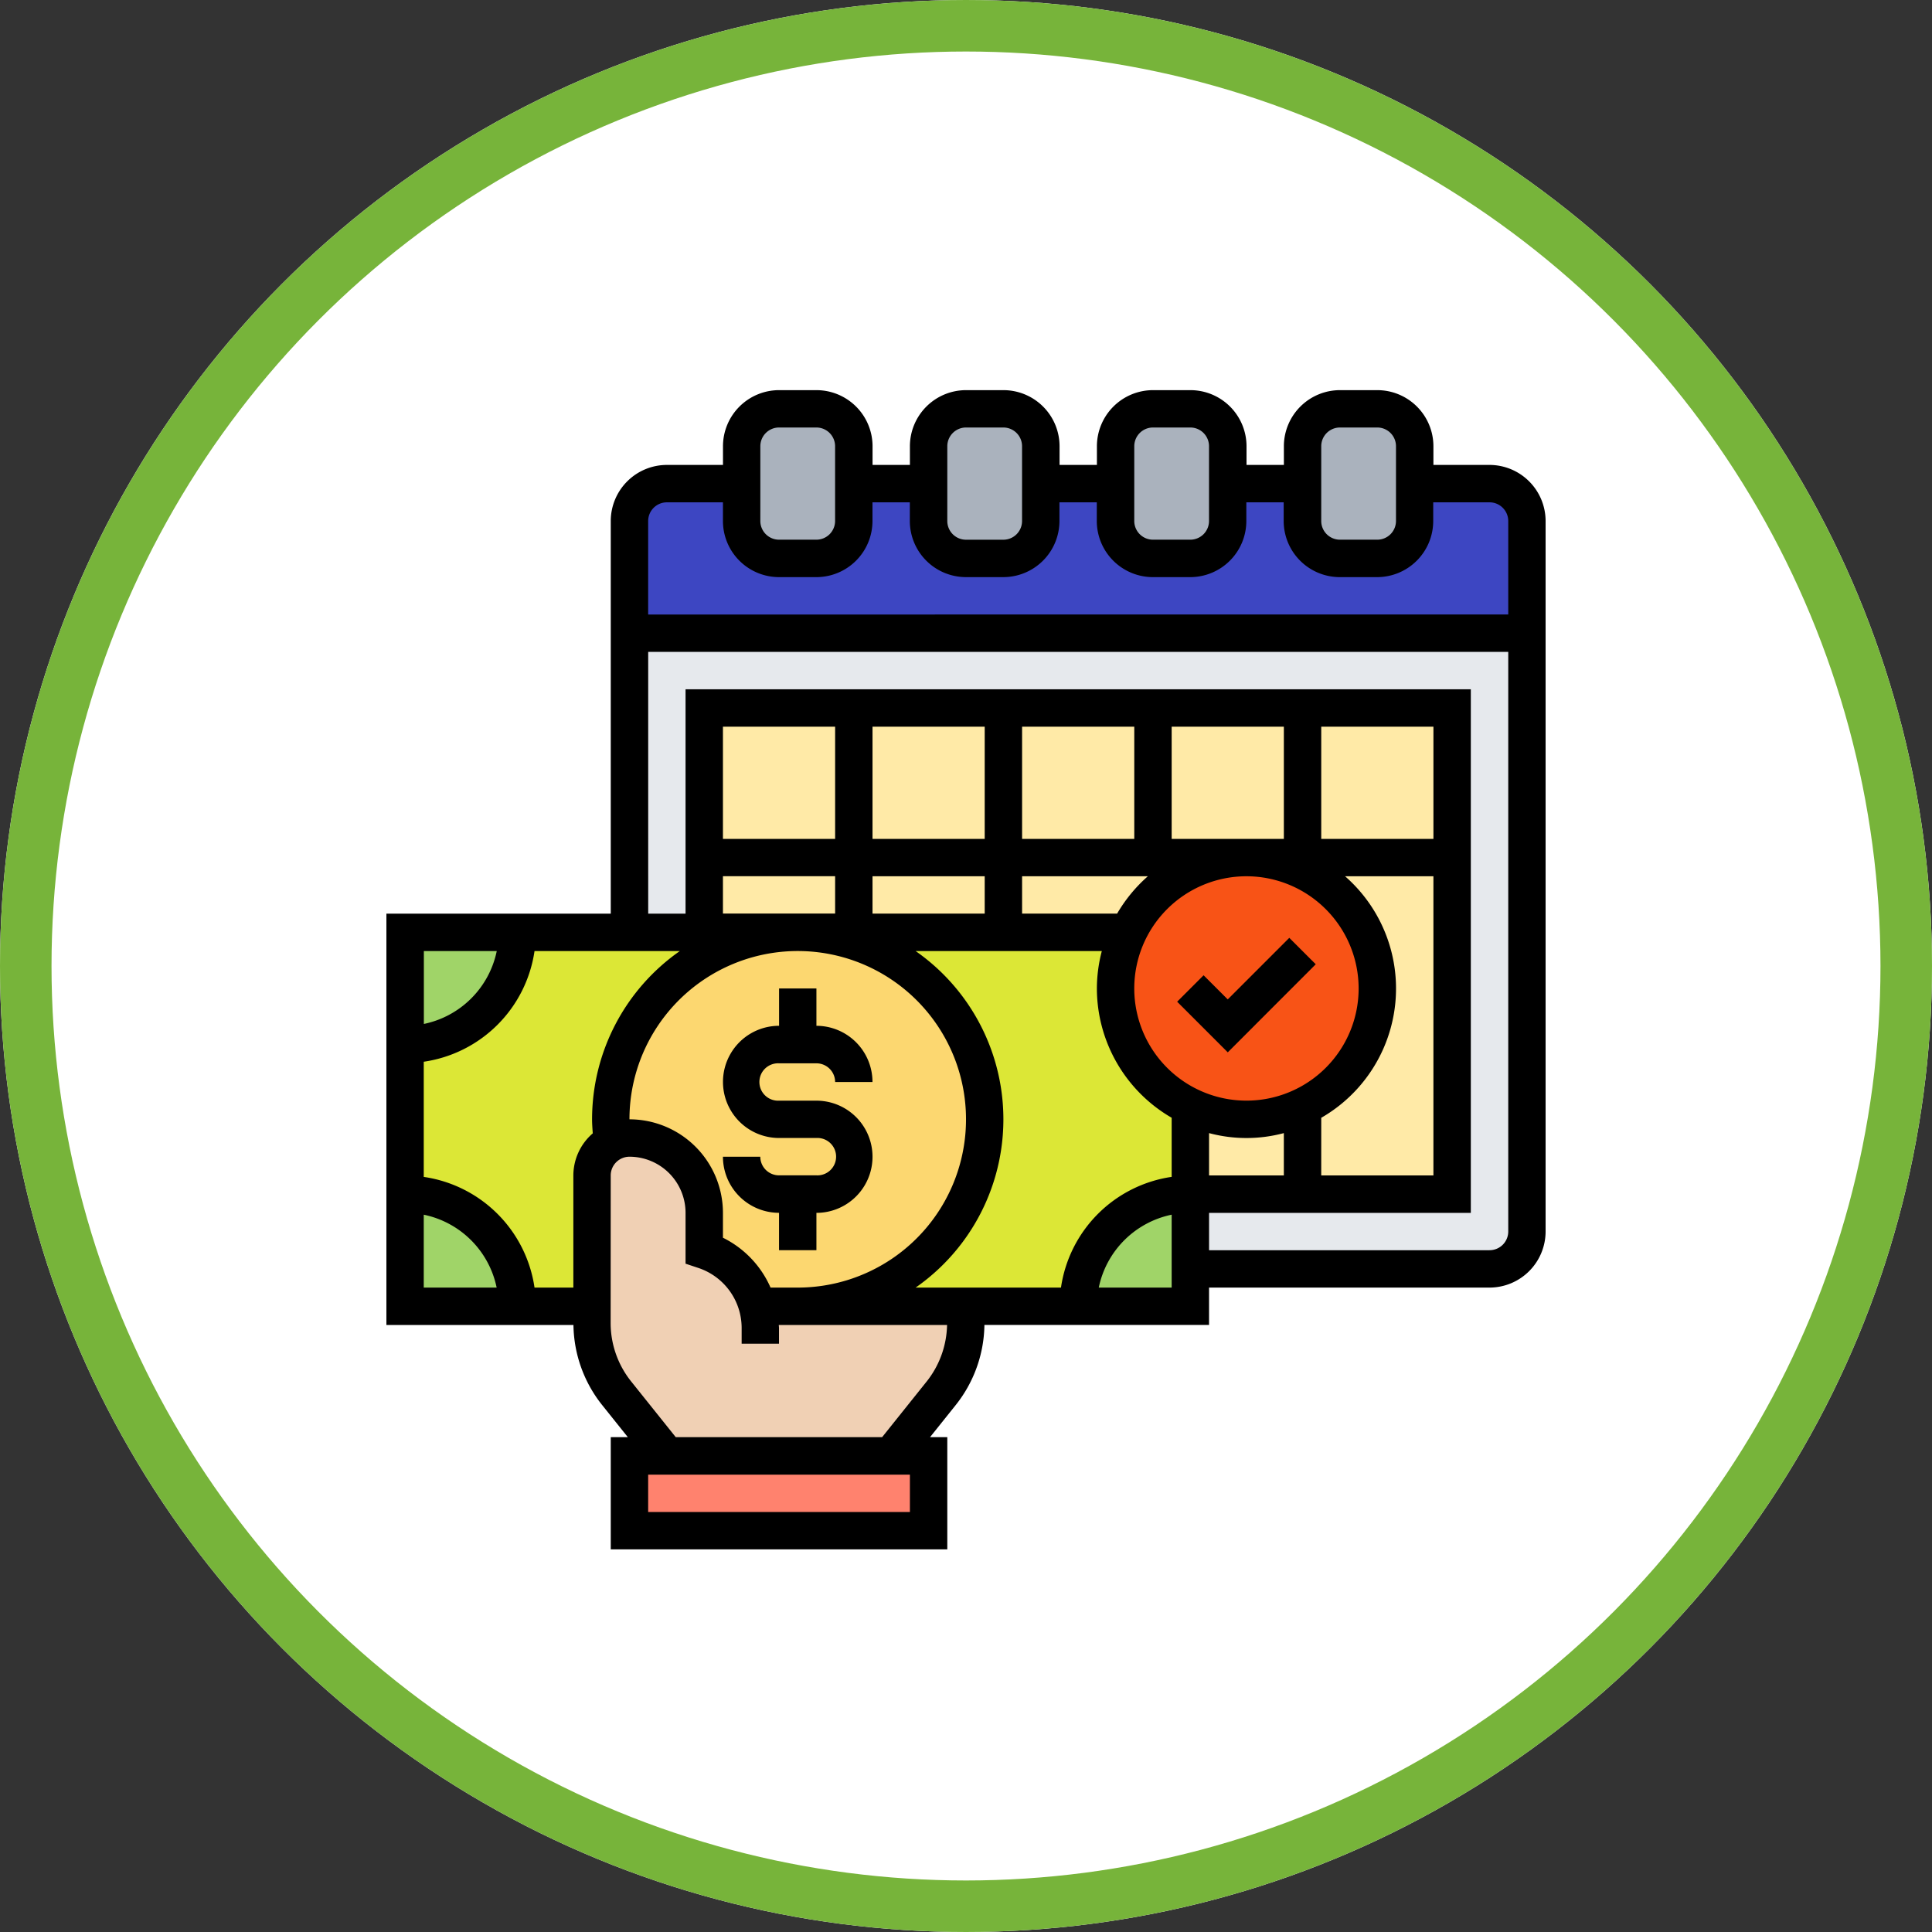 <svg xmlns="http://www.w3.org/2000/svg" width="150" height="150" viewBox="0 0 150 150">
  <rect x="0" y="0" width="150" height="150" fill="#333333" stroke="none"/>
  <g id="Grupo_115954" data-name="Grupo 115954" transform="translate(6132 9795.291)">
    <g id="Elipse_5923" data-name="Elipse 5923" transform="translate(-6132 -9795.291)" fill="#fff" stroke="#77b43a" stroke-width="4">
      <circle cx="75" cy="75" r="75" stroke="none"/>
      <circle cx="75" cy="75" r="73" fill="none"/>
    </g>
    <g id="salario" transform="translate(-6103 -9766)">
      <g id="Grupo_114666" data-name="Grupo 114666" transform="translate(2.452 2.452)">
        <g id="Grupo_114650" data-name="Grupo 114650" transform="translate(17.419 5.806)">
          <path id="Trazado_169397" data-name="Trazado 169397" d="M80.774,6H16.9A2.912,2.912,0,0,0,14,8.9v8.71H83.677V8.9A2.912,2.912,0,0,0,80.774,6Z" transform="translate(-14 -6)" fill="#3d46c2"/>
        </g>
        <g id="Grupo_114651" data-name="Grupo 114651" transform="translate(17.419 17.419)">
          <path id="Trazado_169398" data-name="Trazado 169398" d="M14,14V63.355H80.774a2.912,2.912,0,0,0,2.9-2.9V14Z" transform="translate(-14 -14)" fill="#e6e9ed"/>
        </g>
        <g id="Grupo_114652" data-name="Grupo 114652" transform="translate(23.226 23.226)">
          <path id="Trazado_169399" data-name="Trazado 169399" d="M76.065,18V55.742H55.742V48.948a9.935,9.935,0,0,0,4.355.987,10.161,10.161,0,1,0-9.174-14.516H18V18Z" transform="translate(-18 -18)" fill="#ffeaa7"/>
        </g>
        <g id="Grupo_114653" data-name="Grupo 114653" transform="translate(30.484 40.645)">
          <path id="Trazado_169400" data-name="Trazado 169400" d="M47.677,34.355a10.118,10.118,0,0,0,5.806,9.174v6.794a8.717,8.717,0,0,0-8.71,8.71H23A14.516,14.516,0,1,0,23,30H48.665A9.935,9.935,0,0,0,47.677,34.355Z" transform="translate(-23 -30)" fill="#dce736"/>
        </g>
        <g id="Grupo_114654" data-name="Grupo 114654" transform="translate(0 40.645)">
          <path id="Trazado_169401" data-name="Trazado 169401" d="M25.226,30h7.258A14.521,14.521,0,0,0,17.968,44.516c0,.494.029.973.073,1.452l.247.232a2.922,2.922,0,0,0-1.771,2.671V59.032H10.71A8.717,8.717,0,0,0,2,50.323V38.71A8.717,8.717,0,0,0,10.71,30H25.226Z" transform="translate(-2 -30)" fill="#dce736"/>
        </g>
        <g id="Grupo_114655" data-name="Grupo 114655" transform="translate(17.419 81.29)">
          <path id="Trazado_169402" data-name="Trazado 169402" d="M37.226,58v5.806H14V58H37.226Z" transform="translate(-14 -58)" fill="#ff826e"/>
        </g>
        <g id="Grupo_114656" data-name="Grupo 114656" transform="translate(15.968 40.645)">
          <path id="Trazado_169403" data-name="Trazado 169403" d="M27.516,59.032h-2.9l-.218.058A6.028,6.028,0,0,0,23.408,57a6.371,6.371,0,0,0-3.15-2.323v-2.9a5.8,5.8,0,0,0-5.806-5.806,2.922,2.922,0,0,0-1.132.232l-.247-.232c-.044-.479-.073-.958-.073-1.452A14.516,14.516,0,1,1,27.516,59.032Z" transform="translate(-13 -30)" fill="#fcd770"/>
        </g>
        <g id="Grupo_114657" data-name="Grupo 114657" transform="translate(14.516 56.613)">
          <path id="Trazado_169404" data-name="Trazado 169404" d="M27.968,54.065H41.032v1.306A8.689,8.689,0,0,1,39.116,60.8l-3.89,4.877H17.807L13.9,60.8A8.59,8.59,0,0,1,12,55.371V43.9A2.91,2.91,0,0,1,14.9,41a5.8,5.8,0,0,1,5.806,5.806v2.9a6.371,6.371,0,0,1,3.15,2.323,6.028,6.028,0,0,1,.987,2.09l.218-.058Z" transform="translate(-12 -41)" fill="#f0d0b4"/>
        </g>
        <g id="Grupo_114658" data-name="Grupo 114658" transform="translate(52.258 60.968)">
          <path id="Trazado_169405" data-name="Trazado 169405" d="M46.71,49.806v2.9H38A8.717,8.717,0,0,1,46.71,44Z" transform="translate(-38 -44)" fill="#a0d468"/>
        </g>
        <g id="Grupo_114659" data-name="Grupo 114659" transform="translate(0 60.968)">
          <path id="Trazado_169406" data-name="Trazado 169406" d="M10.71,52.71H2V44A8.717,8.717,0,0,1,10.71,52.71Z" transform="translate(-2 -44)" fill="#a0d468"/>
        </g>
        <g id="Grupo_114660" data-name="Grupo 114660" transform="translate(0 40.645)">
          <path id="Trazado_169407" data-name="Trazado 169407" d="M2,30h8.71A8.717,8.717,0,0,1,2,38.71Z" transform="translate(-2 -30)" fill="#a0d468"/>
        </g>
        <g id="Grupo_114661" data-name="Grupo 114661" transform="translate(55.161 34.839)">
          <path id="Trazado_169408" data-name="Trazado 169408" d="M50.161,26a10.161,10.161,0,1,1,0,20.323,9.935,9.935,0,0,1-4.355-.987A10.118,10.118,0,0,1,40,36.161a9.935,9.935,0,0,1,.987-4.355A10.118,10.118,0,0,1,50.161,26Z" transform="translate(-40 -26)" fill="#f85316"/>
        </g>
        <g id="Grupo_114662" data-name="Grupo 114662" transform="translate(69.677)">
          <path id="Trazado_169409" data-name="Trazado 169409" d="M58.71,7.806v2.9a2.912,2.912,0,0,1-2.9,2.9H52.9a2.912,2.912,0,0,1-2.9-2.9V4.9A2.912,2.912,0,0,1,52.9,2h2.9a2.912,2.912,0,0,1,2.9,2.9Z" transform="translate(-50 -2)" fill="#aab2bd"/>
        </g>
        <g id="Grupo_114663" data-name="Grupo 114663" transform="translate(55.161)">
          <path id="Trazado_169410" data-name="Trazado 169410" d="M48.71,7.806v2.9a2.912,2.912,0,0,1-2.9,2.9H42.9a2.912,2.912,0,0,1-2.9-2.9V4.9A2.912,2.912,0,0,1,42.9,2h2.9a2.912,2.912,0,0,1,2.9,2.9Z" transform="translate(-40 -2)" fill="#aab2bd"/>
        </g>
        <g id="Grupo_114664" data-name="Grupo 114664" transform="translate(40.645)">
          <path id="Trazado_169411" data-name="Trazado 169411" d="M38.71,7.806v2.9a2.912,2.912,0,0,1-2.9,2.9H32.9a2.912,2.912,0,0,1-2.9-2.9V4.9A2.912,2.912,0,0,1,32.9,2h2.9a2.912,2.912,0,0,1,2.9,2.9Z" transform="translate(-30 -2)" fill="#aab2bd"/>
        </g>
        <g id="Grupo_114665" data-name="Grupo 114665" transform="translate(26.129)">
          <path id="Trazado_169412" data-name="Trazado 169412" d="M28.71,7.806v2.9a2.912,2.912,0,0,1-2.9,2.9H22.9a2.912,2.912,0,0,1-2.9-2.9V4.9A2.912,2.912,0,0,1,22.9,2h2.9a2.912,2.912,0,0,1,2.9,2.9Z" transform="translate(-20 -2)" fill="#aab2bd"/>
        </g>
      </g>
      <g id="Grupo_114667" data-name="Grupo 114667" transform="translate(1 1)">
        <path id="Trazado_169413" data-name="Trazado 169413" d="M26.258,53.323v-2.9a4.355,4.355,0,0,0,0-8.71h-2.9a1.452,1.452,0,1,1,0-2.9h2.9a1.452,1.452,0,0,1,1.452,1.452h2.9A4.36,4.36,0,0,0,26.258,35.9V33h-2.9v2.9a4.355,4.355,0,0,0,0,8.71h2.9a1.452,1.452,0,1,1,0,2.9h-2.9A1.452,1.452,0,0,1,21.9,46.065H19a4.36,4.36,0,0,0,4.355,4.355v2.9Z" transform="translate(7.129 13.452)"/>
        <path id="Trazado_169414" data-name="Trazado 169414" d="M54.054,32.346,52,30.293l-4.779,4.78L45.346,33.2l-2.053,2.053,3.93,3.93Z" transform="translate(18.1 12.229)"/>
        <path id="Trazado_169415" data-name="Trazado 169415" d="M86.645,6.806H82.29V5.355A4.36,4.36,0,0,0,77.935,1h-2.9a4.36,4.36,0,0,0-4.355,4.355V6.806h-2.9V5.355A4.36,4.36,0,0,0,63.419,1h-2.9a4.36,4.36,0,0,0-4.355,4.355V6.806h-2.9V5.355A4.36,4.36,0,0,0,48.9,1H46a4.36,4.36,0,0,0-4.355,4.355V6.806h-2.9V5.355A4.36,4.36,0,0,0,34.387,1h-2.9a4.36,4.36,0,0,0-4.355,4.355V6.806H22.774a4.36,4.36,0,0,0-4.355,4.355V41.645H1V73.581H15.522a10.188,10.188,0,0,0,2.211,6.194l2.013,2.516H18.419V91H44.548V82.29h-1.34l2.01-2.513a10.2,10.2,0,0,0,2.212-6.2h17.44v-2.9H86.645A4.36,4.36,0,0,0,91,66.323V11.161A4.36,4.36,0,0,0,86.645,6.806ZM73.581,5.355A1.453,1.453,0,0,1,75.032,3.9h2.9a1.453,1.453,0,0,1,1.452,1.452v5.806a1.453,1.453,0,0,1-1.452,1.452h-2.9a1.453,1.453,0,0,1-1.452-1.452Zm-14.516,0A1.453,1.453,0,0,1,60.516,3.9h2.9a1.453,1.453,0,0,1,1.452,1.452v5.806a1.453,1.453,0,0,1-1.452,1.452h-2.9a1.453,1.453,0,0,1-1.452-1.452Zm-14.516,0A1.453,1.453,0,0,1,46,3.9h2.9a1.453,1.453,0,0,1,1.452,1.452v5.806A1.453,1.453,0,0,1,48.9,12.613H46a1.453,1.453,0,0,1-1.452-1.452Zm-14.516,0A1.453,1.453,0,0,1,31.484,3.9h2.9a1.453,1.453,0,0,1,1.452,1.452v5.806a1.453,1.453,0,0,1-1.452,1.452h-2.9a1.453,1.453,0,0,1-1.452-1.452ZM22.774,9.71h4.355v1.452a4.36,4.36,0,0,0,4.355,4.355h2.9a4.36,4.36,0,0,0,4.355-4.355V9.71h2.9v1.452A4.36,4.36,0,0,0,46,15.516h2.9a4.36,4.36,0,0,0,4.355-4.355V9.71h2.9v1.452a4.36,4.36,0,0,0,4.355,4.355h2.9a4.36,4.36,0,0,0,4.355-4.355V9.71h2.9v1.452a4.36,4.36,0,0,0,4.355,4.355h2.9a4.36,4.36,0,0,0,4.355-4.355V9.71h4.355A1.453,1.453,0,0,1,88.1,11.161v7.258H21.323V11.161A1.453,1.453,0,0,1,22.774,9.71Zm30.6,60.968H42.088a15.93,15.93,0,0,0,0-26.129H56.545a11.479,11.479,0,0,0-.383,2.9,11.613,11.613,0,0,0,5.806,10.042v4.59A10.168,10.168,0,0,0,53.374,70.677ZM27.129,66.8V64.871a7.266,7.266,0,0,0-7.258-7.258A13.065,13.065,0,1,1,32.935,70.677H30.825a7.813,7.813,0,0,0-3.7-3.873ZM76.484,47.452a8.71,8.71,0,1,1-8.71-8.71A8.718,8.718,0,0,1,76.484,47.452Zm-16.365-8.71a11.713,11.713,0,0,0-2.386,2.9H50.355v-2.9Zm-12.667,2.9h-8.71v-2.9h8.71ZM64.871,58.683a11.23,11.23,0,0,0,5.806,0v3.285H64.871Zm8.71-1.189A11.577,11.577,0,0,0,75.43,38.742h6.86V61.968h-8.71Zm8.71-21.655h-8.71v-8.71h8.71Zm-11.613,0h-8.71v-8.71h8.71Zm-11.613,0h-8.71v-8.71h8.71Zm-11.613,0h-8.71v-8.71h8.71Zm-11.613,0h-8.71v-8.71h8.71Zm-8.71,2.9h8.71v2.9h-8.71ZM16.968,57.613c0,.367.029.727.054,1.089a4.33,4.33,0,0,0-1.507,3.265l0,8.711H12.5A10.168,10.168,0,0,0,3.9,62.084V53.142A10.168,10.168,0,0,0,12.5,44.548H23.783A15.953,15.953,0,0,0,16.968,57.613Zm-7.4-13.065a7.281,7.281,0,0,1-5.66,5.66v-5.66ZM3.9,65.018a7.281,7.281,0,0,1,5.66,5.66H3.9ZM41.645,88.1H21.323v-2.9H41.645ZM42.95,77.963,39.488,82.29H23.465L20,77.96a7.262,7.262,0,0,1-1.59-4.529l.006-11.462a1.457,1.457,0,0,1,1.455-1.453,4.36,4.36,0,0,1,4.355,4.355v3.95l.993.331a4.911,4.911,0,0,1,3.362,4.664v1.216h2.9V73.816c0-.08-.015-.157-.016-.235H44.53a7.284,7.284,0,0,1-1.579,4.382Zm13.358-7.286a7.281,7.281,0,0,1,5.66-5.66v5.66Zm30.337-2.9H64.871v-2.9H85.194V24.226H24.226V41.645h-2.9V21.323H88.1v45A1.452,1.452,0,0,1,86.645,67.774Z" transform="translate(-1 -1)"/>
      </g>
    </g>
  </g>
</svg>
